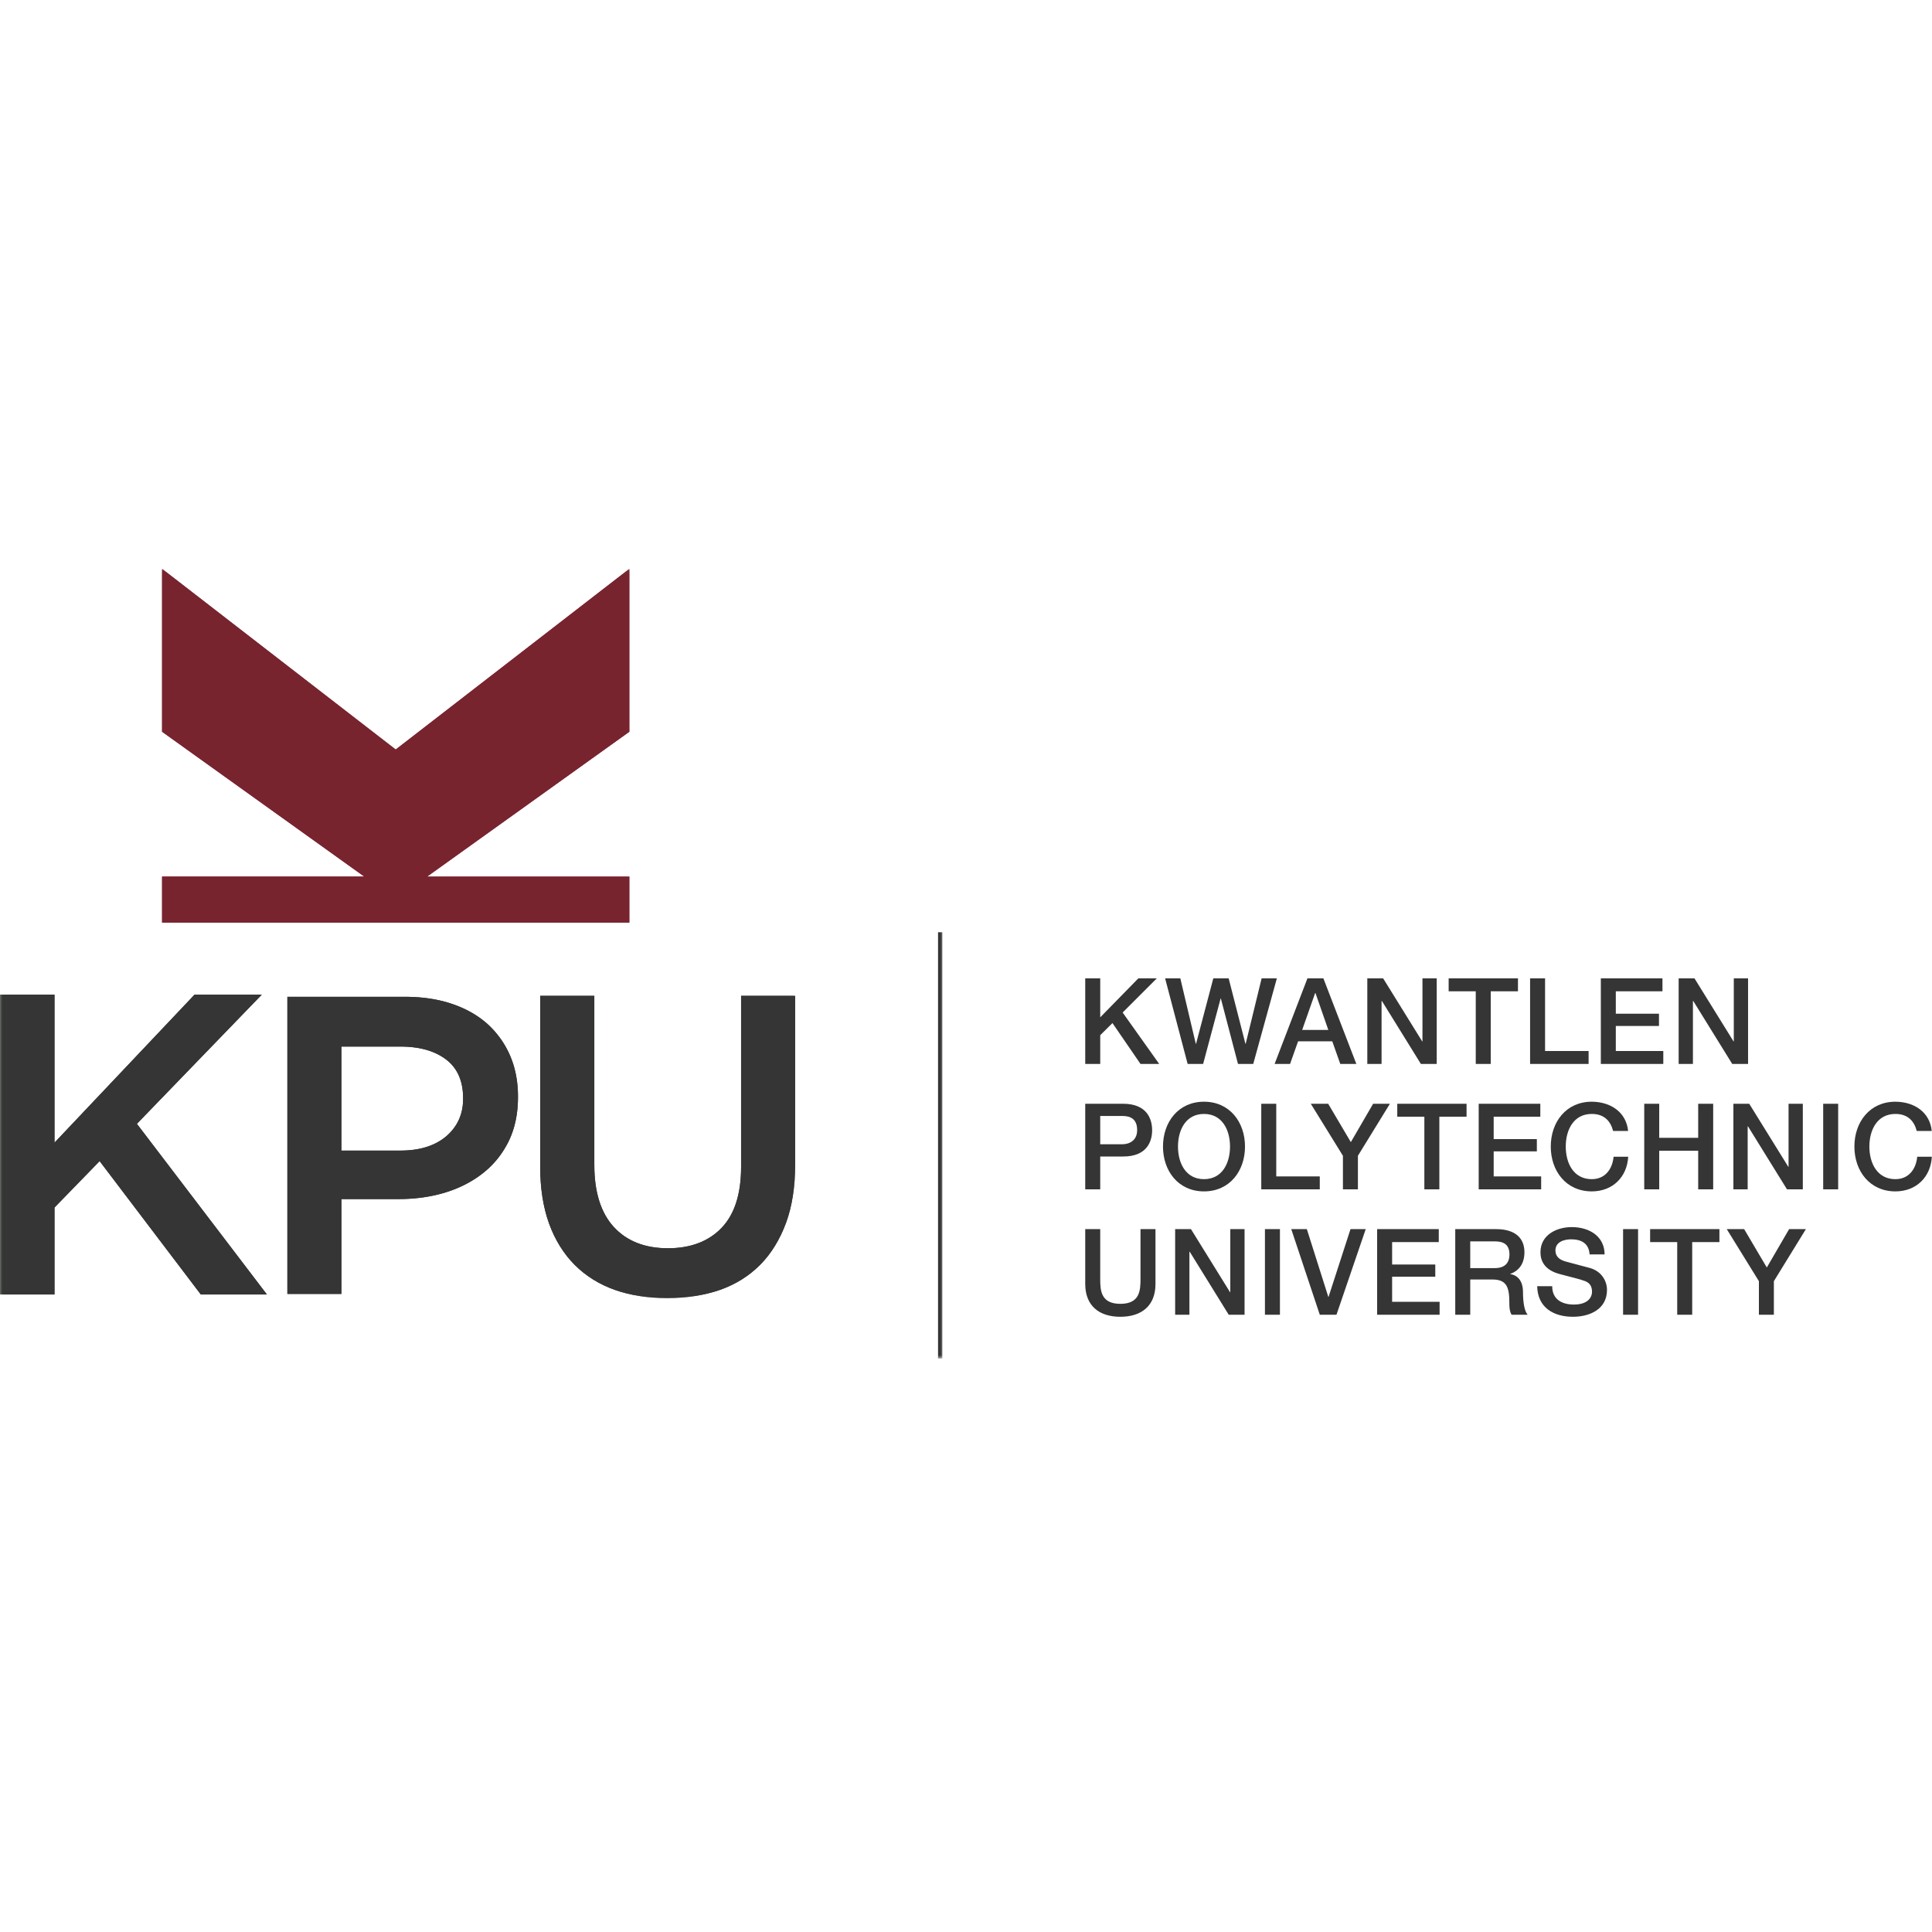 <?xml version="1.0" encoding="utf-8"?>
<svg xmlns="http://www.w3.org/2000/svg" viewBox="0 0 340 340">
  <defs>
    <path d="M.076.107h166.018v138.968H.076z" id="a"/>
    <path d="M.076.107H139.94v128.334H.076z" id="f"/>
    <path d="M110.753 62.353H28.522v-8.089h35.585l-35.585-25.49V.107l41.115 31.798L110.753.107v28.668l-35.584 25.49h35.584v8.089" id="c"/>
    <path d="m24.09 97.774 21.975-22.729H34.233L9.59 101.088V75.045H0v52.761h9.59v-15.301l7.942-8.168 17.805 23.469H46.97L24.09 97.774" id="d"/>
    <path d="M60.079 84.181h10.413c3.35 0 6.056.772 8.043 2.295 1.966 1.505 2.962 3.785 2.962 6.773v.16c0 2.645-.989 4.841-2.936 6.531-1.97 1.687-4.685 2.542-8.068 2.542H60.079V84.181zm29.682 1.585a16.091 16.091 0 0 0-3.976-5.561c-1.72-1.54-3.839-2.735-6.297-3.555-2.43-.818-5.207-1.23-8.256-1.23h-20.66v52.293h9.507v-16.699h10.12c2.893 0 5.631-.386 8.135-1.144 2.521-.768 4.764-1.92 6.661-3.42 1.888-1.477 3.405-3.354 4.505-5.579 1.096-2.232 1.654-4.847 1.654-7.77v-.146c0-2.637-.469-5.057-1.393-7.187z" id="e"/>
    <path d="M130.419 75.253v30.129c0 4.735-1.154 8.334-3.432 10.702-2.281 2.381-5.458 3.588-9.446 3.588-4.037 0-7.236-1.256-9.509-3.732-2.283-2.473-3.442-6.148-3.442-10.922V75.253h-9.523v30.129c0 3.749.53 7.109 1.575 9.986 1.04 2.847 2.553 5.281 4.499 7.236 1.956 1.952 4.33 3.431 7.056 4.395 2.703.956 5.797 1.443 9.197 1.443 3.443 0 6.575-.486 9.314-1.443 2.748-.968 5.134-2.46 7.09-4.438 1.922-1.941 3.448-4.425 4.541-7.388 1.063-2.915 1.601-6.359 1.601-10.237V75.253h-9.521" id="g"/>
  </defs>
  <g fill-rule="evenodd" transform="translate(0 100)">
    <mask fill="#fff" id="b">
      <use href="#a"/>
    </mask>
    <path d="M165.08 139.075h.756V64.058h-.756z" fill="#343534" mask="url(#b)"/>
    <use fill="#78242f" href="#c" mask="url(#b)"/>
    <g fill="#343534">
      <use href="#d" mask="url(#b)"/>
      <use href="#e"/>
    </g>
    <mask fill="#fff" id="h">
      <use href="#f"/>
    </mask>
    <use fill="#343534" href="#g" mask="url(#h)"/>
    <use fill="#78242f" href="#c" mask="url(#h)"/>
    <g fill="#343534">
      <use href="#d" mask="url(#h)"/>
      <use href="#e"/>
      <use href="#g"/>
      <path d="M190.983 72.174h2.639v6.859l6.708-6.859h3.25l-6.014 6.013 6.437 9.053h-3.292l-4.938-7.196-2.151 2.132v5.064h-2.639V72.174m14.054 0h2.681l2.723 11.522h.042l3.038-11.522h2.701l2.953 11.522h.042l2.807-11.522h2.681l-4.158 15.066h-2.679l-3.018-11.521h-.042l-3.08 11.521h-2.721l-3.968-15.066m24.121 9.074h4.6l-2.256-6.479h-.064l-2.279 6.479zm.928-9.074h2.805l5.803 15.066h-2.827l-1.413-3.988h-6.013l-1.413 3.988h-2.723l5.781-15.066zm10.535 0h2.785l6.879 11.1h.042v-11.1h2.51V87.24h-2.785l-6.857-11.077h-.064V87.24h-2.51V72.174m14.318 0h12.195v2.279h-4.791V87.24h-2.636V74.453h-4.769v-2.279m14.33 0h2.636v12.788h7.661v2.278H269.27V72.174m12.449 0h10.846v2.279h-8.208v3.945h7.596v2.153h-7.596v4.41h8.356v2.278H281.72V72.174m13.694 0h2.786l6.878 11.1h.042v-11.1h2.511V87.24h-2.785l-6.857-11.077h-.062V87.24h-2.512V72.174m-101.793 29.199h3.861c1.182 0 2.636-.591 2.636-2.49 0-1.983-1.202-2.491-2.595-2.491h-3.902v4.98zm-2.639-7.132h6.646c4.305 0 5.127 2.786 5.127 4.663 0 1.857-.821 4.642-5.127 4.621h-4.007v5.781h-2.639V94.241zm16.323 7.533c0 2.891 1.35 5.739 4.579 5.739s4.578-2.849 4.578-5.739-1.35-5.739-4.578-5.739-4.579 2.849-4.579 5.739zm11.794 0c0 4.305-2.7 7.89-7.215 7.89s-7.218-3.585-7.218-7.89 2.701-7.891 7.218-7.891 7.215 3.587 7.215 7.891zm2.861-7.533h2.639v12.788h7.66v2.278h-10.298V94.241m14.371 9.157-5.655-9.157h3.06l3.987 6.753 3.925-6.753h2.954l-5.634 9.157v5.909h-2.637v-5.909m9.563-9.157h12.195v2.279h-4.788v12.786h-2.64V96.52h-4.768v-2.279m14.33 0h10.846v2.279h-8.207v3.946h7.595v2.152h-7.595v4.41h8.355v2.278h-10.993V94.241m23.655 4.79c-.443-1.731-1.56-2.996-3.757-2.996-3.228 0-4.577 2.849-4.577 5.739s1.349 5.739 4.577 5.739c2.343 0 3.63-1.751 3.842-3.946h2.572c-.21 3.608-2.763 6.097-6.414 6.097-4.516 0-7.215-3.585-7.215-7.89s2.7-7.891 7.215-7.891c3.397.02 6.078 1.9 6.395 5.148h-2.639m5.479-4.79h2.637v5.994h6.857v-5.994h2.639v15.066h-2.639v-6.794h-6.857v6.794h-2.637V94.241m15.69 0h2.785l6.879 11.1h.043v-11.1h2.51v15.066h-2.785l-6.857-11.077h-.064v11.077h-2.511V94.241m15.801 15.065h2.637V94.241h-2.637zM337.313 99.031c-.442-1.731-1.56-2.996-3.755-2.996-3.228 0-4.579 2.849-4.579 5.739s1.351 5.739 4.579 5.739c2.342 0 3.629-1.751 3.841-3.946h2.574c-.21 3.608-2.765 6.097-6.414 6.097-4.516 0-7.216-3.585-7.216-7.89s2.701-7.891 7.216-7.891c3.397.02 6.077 1.9 6.394 5.148h-2.639m-146.331 17.277h2.637v8.779c0 2.025.126 4.367 3.544 4.367s3.545-2.342 3.545-4.367v-8.779h2.637v9.644c0 3.861-2.468 5.78-6.182 5.78s-6.181-1.919-6.181-5.78v-9.644m15.822 0h2.786l6.878 11.1h.042v-11.1h2.511v15.066h-2.786l-6.856-11.077h-.064v11.077h-2.511v-15.066m15.802 15.065h2.639v-15.066h-2.639zm4.633-15.065h2.743l3.777 11.922h.042l3.862-11.922h2.679l-5.148 15.066h-2.934l-5.021-15.066m15.113 0h10.846v2.279h-8.21v3.946h7.596v2.152h-7.596v4.41h8.357v2.278h-10.993v-15.066m16.383 6.859h4.326c1.667 0 2.575-.823 2.575-2.405 0-1.92-1.244-2.301-2.617-2.301h-4.284v4.707zm-2.636-6.859h7.193c3.292 0 4.982 1.519 4.982 4.074 0 2.891-2.007 3.629-2.491 3.797v.042c.907.126 2.236.802 2.236 3.187 0 1.751.255 3.354.824 3.965h-2.828c-.4-.655-.4-1.476-.4-2.214 0-2.765-.572-3.988-2.998-3.988h-3.883v6.203H256.1v-15.066zm17.06 10.045c0 2.32 1.71 3.228 3.82 3.228 2.32 0 3.186-1.14 3.186-2.278 0-1.161-.633-1.626-1.244-1.857-1.056-.401-2.427-.676-4.495-1.247-2.575-.697-3.334-2.256-3.334-3.818 0-3.018 2.785-4.431 5.507-4.431 3.143 0 5.781 1.667 5.781 4.811h-2.639c-.126-1.941-1.435-2.659-3.248-2.659-1.224 0-2.765.443-2.765 1.962 0 1.054.717 1.645 1.793 1.942l4.347 1.16c1.984.591 2.934 2.279 2.934 3.839 0 3.377-2.998 4.726-5.993 4.726-3.439 0-6.226-1.645-6.289-5.379h2.637m12.476 5.022h2.637v-15.066h-2.637zm4.759-15.065h12.195v2.279h-4.789v12.786h-2.637v-12.786h-4.769v-2.279m19.143 9.157-5.655-9.157h3.06l3.987 6.753 3.926-6.753h2.953l-5.635 9.157v5.909h-2.636v-5.909"/>
    </g>
  </g>
</svg>